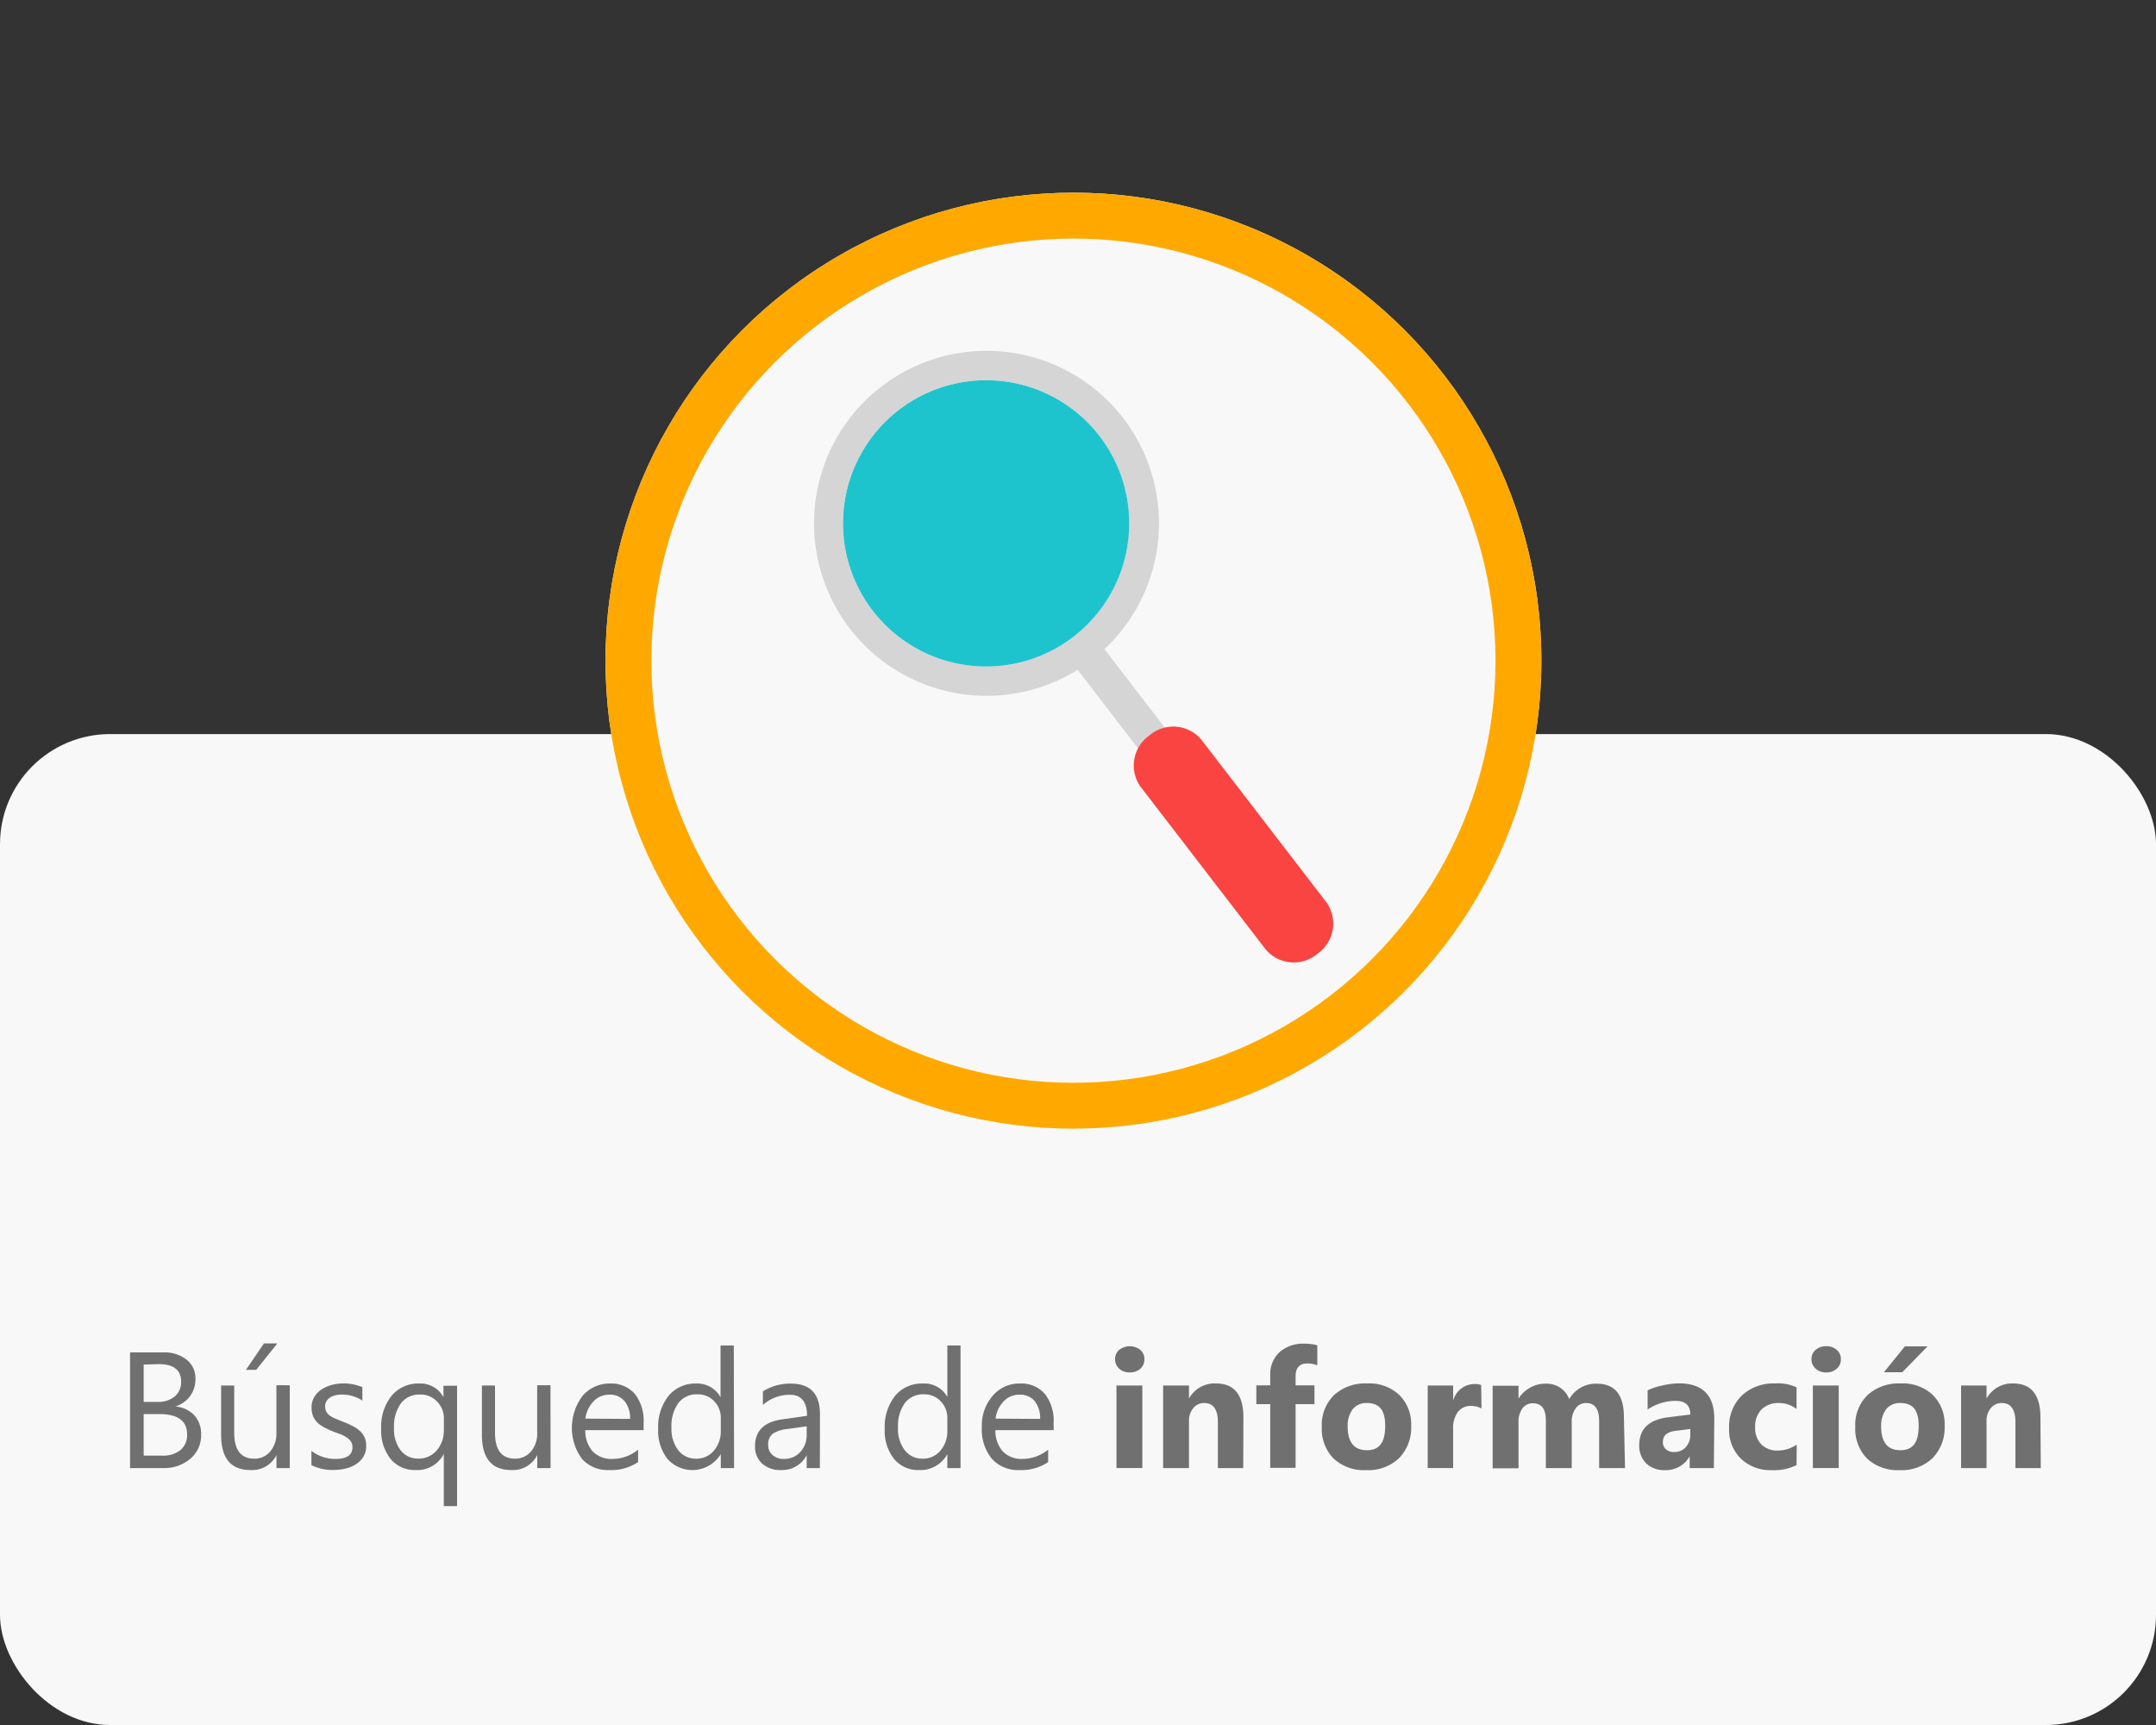 <svg xmlns="http://www.w3.org/2000/svg" viewBox="0 0 250 200"><rect x="0" y="0" width="250" height="200" fill="#333333" stroke="none"/><defs><style>.a{fill:#f8f8f8;}.b{fill:none;stroke:#ffa900;stroke-width:5.32px;}.c,.h{isolation:isolate;}.d{fill:#707070;}.e{fill:#2ebdc2;}.f{fill:#d5d5d5;}.g{fill:#fa4441;}.h{fill:#00d1e3;opacity:0.37;}</style></defs><rect class="a" y="85.11" width="250" height="114.89" rx="12.77"/><circle class="a" cx="124.47" cy="76.6" r="54.26"/><circle class="b" cx="124.47" cy="76.6" r="51.6"/><g class="c"><g class="c"><path class="d" d="M15.08,170.21V156.8H18.9a4.16,4.16,0,0,1,2.76.86,2.73,2.73,0,0,1,1,2.21,3.26,3.26,0,0,1-.62,2,3.36,3.36,0,0,1-1.7,1.2v0a3.42,3.42,0,0,1,2.17,1,3.17,3.17,0,0,1,.81,2.25,3.51,3.51,0,0,1-1.23,2.79A4.61,4.61,0,0,1,19,170.21Zm1.58-12v4.33h1.6a3,3,0,0,0,2-.63,2.14,2.14,0,0,0,.74-1.75c0-1.3-.86-2-2.57-2Zm0,5.74v4.82h2.13a3.22,3.22,0,0,0,2.14-.65,2.26,2.26,0,0,0,.77-1.8q0-2.37-3.24-2.37Z"/><path class="d" d="M33.6,170.21H32.06V168.7h0a3.15,3.15,0,0,1-3,1.74q-3.42,0-3.42-4.08v-5.72h1.52v5.48c0,2,.78,3,2.32,3a2.35,2.35,0,0,0,1.85-.83,3.18,3.18,0,0,0,.72-2.17v-5.51H33.6Zm-1.44-14.45-2.45,3.06H28.52l2.09-3.06Z"/><path class="d" d="M36.11,169.87v-1.65a4.55,4.55,0,0,0,2.76.93c1.35,0,2-.45,2-1.35a1.21,1.21,0,0,0-.17-.65,1.75,1.75,0,0,0-.47-.47,3.73,3.73,0,0,0-.69-.37L38.7,166a11.88,11.88,0,0,1-1.11-.51,3.44,3.44,0,0,1-.81-.58,2.28,2.28,0,0,1-.49-.74,2.75,2.75,0,0,1-.16-1,2.25,2.25,0,0,1,.31-1.19,2.73,2.73,0,0,1,.82-.87,4.09,4.09,0,0,1,1.18-.53,5.13,5.13,0,0,1,1.36-.18,5.56,5.56,0,0,1,2.22.43v1.56a4.25,4.25,0,0,0-2.43-.7,3,3,0,0,0-.77.1,2,2,0,0,0-.6.28,1.37,1.37,0,0,0-.38.42,1.15,1.15,0,0,0-.14.55,1.33,1.33,0,0,0,.14.63,1.3,1.3,0,0,0,.4.45,2.66,2.66,0,0,0,.63.35l.85.35a10.45,10.45,0,0,1,1.14.5,3.5,3.5,0,0,1,.86.58,2.2,2.2,0,0,1,.55.74,2.35,2.35,0,0,1,.19,1,2.38,2.38,0,0,1-.31,1.24,2.75,2.75,0,0,1-.84.86,3.61,3.61,0,0,1-1.2.52,6.15,6.15,0,0,1-1.43.17A5.47,5.47,0,0,1,36.11,169.87Z"/><path class="d" d="M53,174.62H51.46v-6.05h0a3.45,3.45,0,0,1-3.27,1.87,3.61,3.61,0,0,1-2.9-1.29,5.25,5.25,0,0,1-1.09-3.5,5.72,5.72,0,0,1,1.2-3.81,4,4,0,0,1,3.22-1.43A3,3,0,0,1,51.42,162h0v-1.33H53Zm-1.53-8.72v-1.39a2.75,2.75,0,0,0-.78-2,2.57,2.57,0,0,0-2-.82,2.63,2.63,0,0,0-2.19,1,4.53,4.53,0,0,0-.81,2.88,4,4,0,0,0,.78,2.6,2.49,2.49,0,0,0,2,.94,2.72,2.72,0,0,0,2.15-.92A3.45,3.45,0,0,0,51.46,165.9Z"/><path class="d" d="M63.84,170.21H62.3V168.7h0a3.16,3.16,0,0,1-3,1.74q-3.42,0-3.42-4.08v-5.72h1.52v5.48c0,2,.78,3,2.32,3a2.37,2.37,0,0,0,1.85-.83,3.18,3.18,0,0,0,.72-2.17v-5.51h1.54Z"/><path class="d" d="M74.63,165.81H67.87a3.57,3.57,0,0,0,.86,2.47,3,3,0,0,0,2.26.87,4.69,4.69,0,0,0,3-1.07v1.44a5.55,5.55,0,0,1-3.34.92,4,4,0,0,1-3.18-1.31,6.13,6.13,0,0,1,.1-7.31,4.08,4.08,0,0,1,3.15-1.41,3.62,3.62,0,0,1,2.91,1.22,5.08,5.08,0,0,1,1,3.37Zm-1.57-1.3a3.11,3.11,0,0,0-.65-2.07,2.18,2.18,0,0,0-1.75-.74,2.46,2.46,0,0,0-1.84.78,3.5,3.5,0,0,0-.94,2Z"/><path class="d" d="M85.12,170.21H83.58v-1.62h0a3.86,3.86,0,0,1-6.18.56,5.25,5.25,0,0,1-1.08-3.5,5.76,5.76,0,0,1,1.2-3.81,4,4,0,0,1,3.19-1.43A3.07,3.07,0,0,1,83.55,162h0V156h1.54Zm-1.54-4.33v-1.41a2.72,2.72,0,0,0-.76-2,2.56,2.56,0,0,0-1.95-.81,2.65,2.65,0,0,0-2.2,1,4.51,4.51,0,0,0-.81,2.85,4.08,4.08,0,0,0,.77,2.61,2.53,2.53,0,0,0,2.07,1,2.6,2.6,0,0,0,2.08-.93A3.43,3.43,0,0,0,83.58,165.88Z"/><path class="d" d="M95.07,170.21H93.54v-1.49h0a3.2,3.2,0,0,1-2.94,1.72,3.16,3.16,0,0,1-2.24-.76,2.64,2.64,0,0,1-.81-2q0-2.68,3.16-3.12l2.87-.41c0-1.62-.66-2.44-2-2.44a4.72,4.72,0,0,0-3.12,1.18v-1.57a5.9,5.9,0,0,1,3.25-.9q3.38,0,3.37,3.58Zm-1.53-4.84-2.31.32a3.7,3.7,0,0,0-1.61.53,1.52,1.52,0,0,0-.54,1.34,1.46,1.46,0,0,0,.5,1.14,1.91,1.91,0,0,0,1.33.45,2.49,2.49,0,0,0,1.89-.8,2.88,2.88,0,0,0,.74-2Z"/><path class="d" d="M111.38,170.21h-1.53v-1.62h0a3.55,3.55,0,0,1-3.29,1.85,3.59,3.59,0,0,1-2.89-1.29,5.25,5.25,0,0,1-1.08-3.5,5.76,5.76,0,0,1,1.2-3.81,4,4,0,0,1,3.19-1.43,3.06,3.06,0,0,1,2.87,1.56h0V156h1.53Zm-1.53-4.33v-1.41a2.73,2.73,0,0,0-.77-2,2.56,2.56,0,0,0-1.94-.81,2.67,2.67,0,0,0-2.21,1,4.51,4.51,0,0,0-.8,2.85,4,4,0,0,0,.77,2.61,2.51,2.51,0,0,0,2.07,1,2.63,2.63,0,0,0,2.08-.93A3.48,3.48,0,0,0,109.85,165.88Z"/><path class="d" d="M122.18,165.81h-6.76a3.61,3.61,0,0,0,.86,2.47,3,3,0,0,0,2.26.87,4.74,4.74,0,0,0,3-1.07v1.44a5.57,5.57,0,0,1-3.34.92,4.05,4.05,0,0,1-3.19-1.31,5.35,5.35,0,0,1-1.16-3.67,5.21,5.21,0,0,1,1.27-3.64,4,4,0,0,1,3.14-1.41,3.59,3.59,0,0,1,2.91,1.22,5,5,0,0,1,1,3.37Zm-1.57-1.3a3.16,3.16,0,0,0-.64-2.07,2.19,2.19,0,0,0-1.75-.74,2.49,2.49,0,0,0-1.85.78,3.55,3.55,0,0,0-.93,2Z"/></g><g class="c"><path class="d" d="M131,159.12a1.72,1.72,0,0,1-1.23-.44,1.46,1.46,0,0,1-.47-1.09,1.39,1.39,0,0,1,.47-1.08,2,2,0,0,1,2.46,0,1.39,1.39,0,0,1,.47,1.08,1.42,1.42,0,0,1-.47,1.1A1.76,1.76,0,0,1,131,159.12Zm1.46,11.09h-3v-9.57h3Z"/><path class="d" d="M144.16,170.21h-2.94v-5.32q0-2.22-1.59-2.22a1.55,1.55,0,0,0-1.26.59,2.24,2.24,0,0,0-.5,1.49v5.46h-3v-9.57h3v1.51h0A3.39,3.39,0,0,1,141,160.4q3.18,0,3.18,3.95Z"/><path class="d" d="M152.75,158.3a3,3,0,0,0-1.1-.22c-1,0-1.42.51-1.42,1.54v1h2.19v2.18h-2.19v7.39h-2.94v-7.39h-1.61v-2.18h1.61v-1.19a3.46,3.46,0,0,1,1.06-2.64,4.1,4.1,0,0,1,2.9-1,5.27,5.27,0,0,1,1.5.19Z"/><path class="d" d="M158.4,170.45a5.16,5.16,0,0,1-3.76-1.34,4.89,4.89,0,0,1-1.37-3.65,4.84,4.84,0,0,1,1.42-3.71,5.35,5.35,0,0,1,3.84-1.35,5.06,5.06,0,0,1,3.74,1.35,4.72,4.72,0,0,1,1.36,3.54,5.07,5.07,0,0,1-1.4,3.77A5.18,5.18,0,0,1,158.4,170.45Zm.08-7.78a2,2,0,0,0-1.63.72,3.16,3.16,0,0,0-.58,2c0,1.83.74,2.75,2.23,2.75s2.12-.94,2.12-2.83S159.9,162.67,158.48,162.67Z"/><path class="d" d="M171.79,163.3a2.58,2.58,0,0,0-1.24-.29,1.81,1.81,0,0,0-1.51.71,3.08,3.08,0,0,0-.54,1.92v4.57h-2.95v-9.57h2.95v1.77h0a2.56,2.56,0,0,1,2.52-1.94,2,2,0,0,1,.73.11Z"/><path class="d" d="M188.43,170.21h-3v-5.46c0-1.39-.51-2.08-1.53-2.08a1.43,1.43,0,0,0-1.19.62,2.56,2.56,0,0,0-.46,1.57v5.35h-3V164.7c0-1.36-.5-2-1.51-2a1.44,1.44,0,0,0-1.21.6,2.62,2.62,0,0,0-.45,1.62v5.32h-3v-9.57h3v1.49h0a3.57,3.57,0,0,1,1.29-1.24,3.53,3.53,0,0,1,1.81-.49,2.77,2.77,0,0,1,2.78,1.79,3.54,3.54,0,0,1,3.21-1.79c2.08,0,3.13,1.29,3.13,3.86Z"/><path class="d" d="M198.73,170.21h-2.8v-1.37h0a3.15,3.15,0,0,1-2.86,1.61,3,3,0,0,1-2.19-.79,2.85,2.85,0,0,1-.8-2.11q0-2.79,3.3-3.22L196,164c0-1.05-.56-1.58-1.7-1.58a5.8,5.8,0,0,0-3.25,1v-2.22a7.28,7.28,0,0,1,1.68-.56,9.14,9.14,0,0,1,1.95-.25c2.73,0,4.1,1.37,4.1,4.09ZM196,166.32v-.64l-1.74.22c-1,.13-1.44.56-1.44,1.3a1.08,1.08,0,0,0,.35.83,1.33,1.33,0,0,0,.95.32,1.76,1.76,0,0,0,1.36-.57A2.09,2.09,0,0,0,196,166.32Z"/><path class="d" d="M208.32,169.87a5.9,5.9,0,0,1-2.89.58,4.89,4.89,0,0,1-3.57-1.34,4.61,4.61,0,0,1-1.36-3.45,5.07,5.07,0,0,1,1.46-3.85,5.39,5.39,0,0,1,3.91-1.41,5,5,0,0,1,2.45.45v2.51a3.34,3.34,0,0,0-2.06-.69,2.76,2.76,0,0,0-2,.74,2.8,2.8,0,0,0-.74,2.05,2.7,2.7,0,0,0,.71,2,2.6,2.6,0,0,0,1.95.72,3.89,3.89,0,0,0,2.16-.69Z"/><path class="d" d="M211.75,159.12a1.71,1.71,0,0,1-1.22-.44,1.43,1.43,0,0,1-.48-1.09,1.37,1.37,0,0,1,.48-1.08,1.8,1.8,0,0,1,1.22-.43,1.77,1.77,0,0,1,1.23.43,1.37,1.37,0,0,1,.48,1.08,1.4,1.4,0,0,1-.48,1.1A1.72,1.72,0,0,1,211.75,159.12Zm1.46,11.09h-3v-9.57h3Z"/><path class="d" d="M220.26,170.45a5.16,5.16,0,0,1-3.76-1.34,4.89,4.89,0,0,1-1.37-3.65,4.84,4.84,0,0,1,1.42-3.71,5.35,5.35,0,0,1,3.84-1.35,5.06,5.06,0,0,1,3.74,1.35,4.72,4.72,0,0,1,1.36,3.54,5.07,5.07,0,0,1-1.4,3.77A5.18,5.18,0,0,1,220.26,170.45Zm.08-7.78a2,2,0,0,0-1.63.72,3.16,3.16,0,0,0-.58,2c0,1.83.74,2.75,2.23,2.75s2.12-.94,2.12-2.83S221.76,162.67,220.34,162.67Zm3.17-6.57-2.93,3h-2.13l2.43-3Z"/><path class="d" d="M236.64,170.21H233.7v-5.32q0-2.22-1.59-2.22a1.55,1.55,0,0,0-1.26.59,2.24,2.24,0,0,0-.5,1.49v5.46H227.4v-9.57h2.95v1.51h0a3.39,3.39,0,0,1,3.07-1.75q3.18,0,3.18,3.95Z"/></g></g><path class="e" d="M127.5,50.55a16.6,16.6,0,1,0-3,23.27h0A16.59,16.59,0,0,0,127.5,50.55Z"/><path class="f" d="M135.8,85.31l-3.11,2.4-9.42-12.25,3.11-2.39Z"/><path class="g" d="M153.84,104.66a4.26,4.26,0,0,1-1.06,5.91h0a4.26,4.26,0,0,1-6-.47L132.22,91.17a4.26,4.26,0,0,1,1.07-5.91h0a4.25,4.25,0,0,1,6,.48Z"/><path class="f" d="M130.22,48.45a20,20,0,1,0-3.65,28.09h0A20,20,0,0,0,130.22,48.45Zm-5.75,25.36a16.59,16.59,0,1,1,3-23.27h0a16.59,16.59,0,0,1-3,23.26Z"/><path class="h" d="M127.5,50.55a16.6,16.6,0,1,0-3,23.27h0A16.59,16.59,0,0,0,127.5,50.55Z"/></svg>